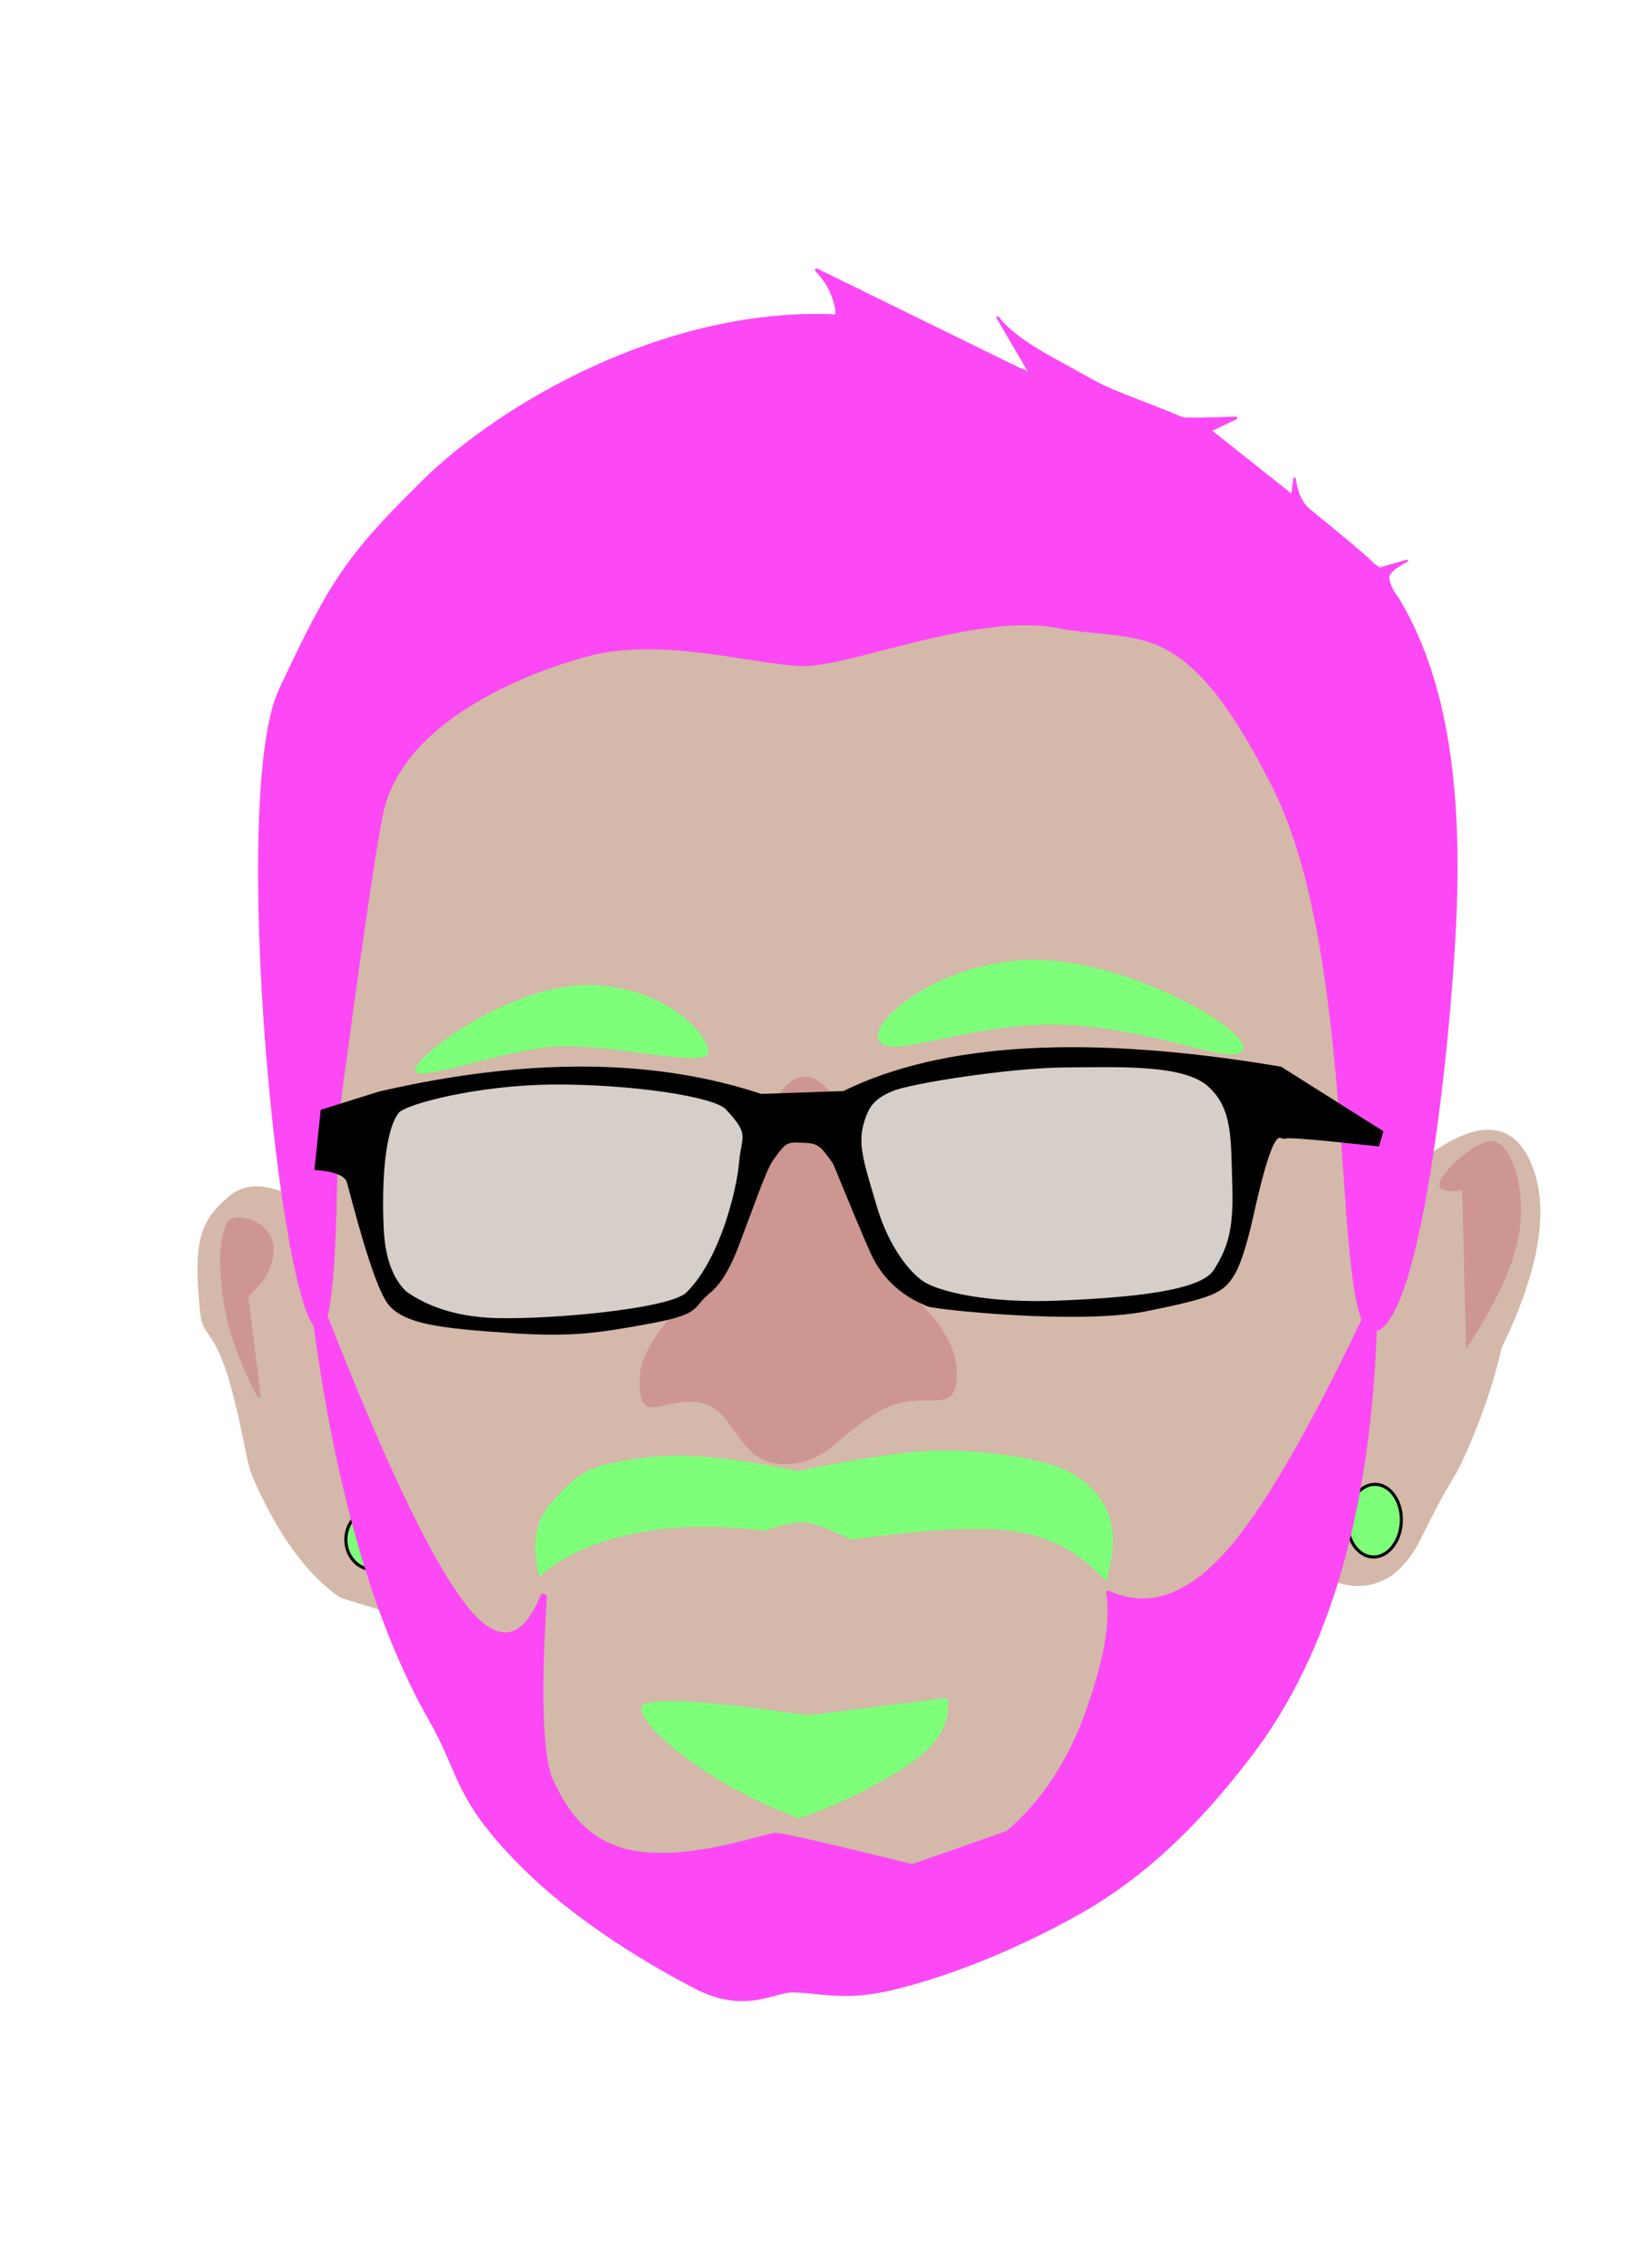 <?xml version="1.0" encoding="UTF-8" standalone="no"?>
<!DOCTYPE svg PUBLIC "-//W3C//DTD SVG 1.1//EN" "http://www.w3.org/Graphics/SVG/1.1/DTD/svg11.dtd">
<svg version="1.1" xmlns="http://www.w3.org/2000/svg" xmlns:xlink="http://www.w3.org/1999/xlink" preserveAspectRatio="xMidYMid meet" viewBox="0 0 160 220" style="enable-background:new 0 0 160 220;">

<defs>

<path d="M479.51 326.27C500.36 304.89 514.72 301.04 522.58 314.72C530.44 328.39 528.48 348.93 516.69 376.32C514.83 386.38 511.96 396.61 508.09 407.01C502.29 422.6 503.59 415.53 493.46 438.68C486.71 454.12 475.94 458.58 461.15 452.06L158.96 476.68L145.46 473.18C135.63 467.08 126.63 456.43 118.46 441.25C112.46 430.09 114.96 432.8 108.46 410.51C101.96 388.22 97.58 391.42 96.46 384.08C92.84 360.22 95.12 354.02 103.96 345.8C109.86 340.32 119.16 341.45 131.85 349.18L479.51 326.27Z" id="ears"></path>

<path d="M458.95 146.34C503.24 212.51 477.72 265.47 477.72 327.55C477.72 443.69 414.63 564.61 363.27 578.06C345.3 582.77 336.46 584.77 331.33 585.48C321.78 586.8 315.19 585.3 305.98 585.16C296.76 585.02 275.06 595.01 244.2 581.8C213.34 568.59 151.36 486.28 145.94 431.59C145.85 430.65 138.69 388.91 124.46 306.36C120.97 239.21 127.23 190.58 143.23 160.47C175.69 99.37 249.75 62.88 305.98 62.88C362.2 62.88 414.65 80.18 458.95 146.34Z" id="face"></path>
<path d="M502.64 325.58L506.05 375.74C514.3 361.84 519.13 350.01 520.55 340.24C522.68 325.58 517.3 312.53 512.55 310.62C507.8 308.72 497.65 318.92 495.55 323.12C494.15 325.93 496.51 326.74 502.64 325.58Z" id="r-innerear"></path>

<path d="M487.16 434.13C487.16 440.62 483.24 445.88 478.41 445.88C473.58 445.88 469.66 440.62 469.66 434.13C469.66 427.65 473.58 422.38 478.41 422.38C483.24 422.38 487.16 427.65 487.16 434.13Z" id="r-plug"></path>

<path d="M163.66 454.31C163.66 459.69 159.74 464.06 154.91 464.06C150.08 464.06 146.16 459.69 146.16 454.31C146.16 448.93 150.08 444.56 154.91 444.56C159.74 444.56 163.66 448.93 163.66 454.31Z" id="l-plug"></path>

<path d="M110.66 377.38L116.16 409.88C109.58 398.8 105.41 388.47 103.66 378.88C101.04 364.51 102.04 358.25 103.66 354.38C105.29 350.52 117.41 353.17 118.16 361.42C118.66 366.92 116.16 372.24 110.66 377.38Z" id="l-inner-ear"></path>

<path d="M284.36 43.6C283.32 41.81 281.91 40.08 280.1 38.39C279.66 37.97 280.13 37.25 280.69 37.49C289.97 41.55 313.16 51.68 350.26 67.89C344.42 58.87 340.77 53.22 339.31 50.97C339.04 50.55 339.63 50.11 339.95 50.48C343.54 54.6 349.59 58.73 358.12 62.88C374.24 70.71 371.27 70.19 387.2 75.54C403.12 80.88 399.04 79.85 400.81 80.27C401.86 80.52 407.62 80.23 418.08 79.4C418.57 79.36 418.77 80.02 418.33 80.25C417.31 80.79 414.76 82.13 410.68 84.29L437.1 103.43C437.33 100.89 437.47 99.3 437.53 98.66C437.57 98.18 438.26 98.15 438.35 98.62C438.7 100.52 439.16 102.12 439.74 103.43C440.66 105.52 441.85 107.12 443.32 108.22C456.24 117.84 463.15 123.16 464.05 124.19C464.5 124.71 465.42 125.34 466.81 126.08C471.32 124.55 474.14 123.6 475.27 123.21C475.7 123.07 475.96 123.66 475.58 123.89C471.5 126.22 469.64 128.14 470 129.64C470.8 132.96 472.76 134.86 473.58 136.1C489.48 160.26 496.17 193.24 496.44 235.61C496.71 277.97 490.65 372.81 475.28 373.08C461.46 373.32 466.26 254.32 435.21 198.78C404.15 143.24 390.39 154.19 363.48 150.23C336.57 146.28 296.27 166.14 280.94 166.14C264.56 166.14 235.02 158.52 211.42 166.14C190.06 173.04 153.13 190.29 148.07 219.31C146.28 229.57 142.82 263.49 137.68 321.09C139.55 365.94 138.5 388.06 134.53 387.44C121.84 385.47 97.78 216.37 112.55 180.99C127.31 145.6 132.18 136.97 156.21 111.25C180.24 85.53 232.18 52.01 286.92 52.01C287.61 52.01 286.64 47.54 284.36 43.6Z" id="hair"></path>

<path d="M256.52 292.23C256.52 297.33 227.72 291.41 210.05 292.23C192.39 293.04 161.96 307.11 161.96 302.01C161.96 296.91 193.16 272.12 218.21 272.12C243.25 272.12 256.52 287.13 256.52 292.23Z" id="l-brow"></path>

<path d="M429.35 283.77C427.17 289.78 401.91 278.33 371.47 278.33C341.02 278.33 315.08 292.73 311.41 285.94C307.74 279.15 332.87 257.68 363.32 257.68C393.76 257.68 431.52 277.75 429.35 283.77Z" id="r-brow"></path>

<path d="M324.03 419.11C343.75 415.46 369.87 418.28 378.81 422.56C400.44 432.93 392.97 452.89 392.93 456.53C392.88 460.65 386.13 445.65 363.06 442.76C352.45 441.42 334.57 443.06 309.43 447.66C302.28 444.43 297.18 442.79 294.13 442.76C290.96 442.72 286.78 443.81 281.59 446.03C267.08 444.9 254.52 445.45 243.93 447.66C228.7 450.85 217.13 456.31 209.24 464.06C206.08 453.87 207.17 445.63 212.5 439.34C220.51 429.9 222.66 427.39 241.25 424.13C253.64 421.95 270.29 422.68 291.2 426.3C299.93 423.94 310.87 421.55 324.03 419.11Z" id="stash"></path>

<path d="M342.93 497.39C344.64 505.98 339.81 514.05 328.45 521.62C317.08 529.18 306.42 534.78 296.47 538.42C284.98 534.62 274.59 529.93 265.31 524.36C251.38 516.01 244.02 508.38 244.02 505C244.02 501.42 261.46 501.36 296.33 504.82C297.5 504.94 298.69 504.9 299.85 504.7C305.6 503.73 319.96 501.29 342.93 497.39Z" id="soul"></path>

<path d="M321.75 364.64C334.86 374.59 341.41 384.1 341.41 393.18C341.41 407.33 331.14 397.15 317.26 405.52C303.39 413.9 300.54 424.18 285.91 424.18C271.29 424.18 270.5 407.04 258.76 405.52C246.29 403.91 238.91 415.45 238.91 397.68C238.91 389.29 247.5 376.57 264.69 359.51C271.33 318.11 279.4 297.83 288.91 298.68C298.42 299.54 309.37 321.52 321.75 364.64Z" id="nose"></path>

<path d="M333.91 551.6L363.95 539.56C375.01 529.19 383.09 515.53 388.18 498.56C393.09 482.17 394.62 469.78 392.76 461.37C392.64 460.82 393.19 460.35 393.71 460.57C406.44 465.74 418.87 460.88 431.02 445.98C442.07 432.43 455.61 406.71 471.66 368.82C472.73 366.31 476.46 367.04 476.5 369.77C477.39 430.44 465.85 477.91 441.89 512.17C425.76 535.25 409.07 552.82 388.18 565.72C358.74 583.9 334.47 591.3 326.82 593.23C313.74 596.53 307.25 594.73 297.58 594.73C290.94 594.73 282.13 602.81 264.94 594.73C259.14 592 229.22 578.12 206.91 557.49C184.6 536.85 186.38 529.14 175.69 512.17C156.39 481.55 141.84 438.27 132.04 382.32C131.58 379.69 135.27 378.57 136.35 381.02C157.48 428.94 173.93 459.89 185.71 473.87C196.35 486.5 204.39 485.28 209.83 470.21C210.25 469.06 211.96 469.37 211.94 470.6C211.4 502.73 212.94 522.35 216.55 529.46C222.56 541.32 231.34 551.6 249.6 551.6C267.86 551.6 286.08 543.46 289.58 543.46C292.04 543.46 306.81 546.18 333.91 551.6Z" id="beard"></path>

<path d="M131.3 335.3C137.54 335.52 141.07 336.79 141.9 339.1C143.15 342.58 151.69 372.08 157.08 378C162.48 383.93 174.47 384.64 195.48 385.2C216.49 385.76 225.27 383.87 241.12 380.24C256.97 376.62 254.79 374.87 258.88 370.72C260.78 368.79 264.48 366.48 268.53 354.31C272.58 342.14 276.34 329.3 278.48 325.97C282.48 319.74 283.03 319.6 288.08 319.6C293.13 319.6 293.88 319.79 298.68 325.97C299.14 326.55 305.95 341.93 312.1 354.31C318.25 366.7 328.94 369.84 331.08 370.72C333.23 371.6 379.88 374.56 401.48 369.24C423.08 363.93 425.74 362.24 428.84 357.24C430.9 353.91 432.85 346.98 434.68 336.44C436.38 326.74 437.98 319.74 439.48 315.44C441.73 308.99 443.18 312.14 444.28 311.44C445.01 310.98 455.01 311.38 474.28 312.64L475.28 308.44L441.72 289.26C410.39 285.38 382.99 284.61 359.51 286.95C336.03 289.29 316.48 294.75 300.84 303.32L274.12 305.42C256.59 300.41 237.54 298.29 216.97 299.06C196.4 299.83 174.32 303.48 150.72 310.02L132.46 316.62L131.3 335.3Z" id="glasses"></path>

<path d="M153.48 353.4C154.33 363.14 157.15 370.07 161.96 374.2C169.39 378.93 178.43 381.38 189.08 381.57C205.06 381.85 247.48 376.47 253.08 370.52C263.71 359.22 268.13 336.13 268.48 327.4C268.83 318.68 271.78 318.3 263.28 310C259.03 305.85 231.36 303.07 206.76 304.32C182.16 305.57 159.11 312.78 156.88 315.8C152.43 321.85 152.21 338.8 153.48 353.4Z" id="l-lenz"></path>

<path d="M312.66 339.78C317.01 352.48 324.26 360.93 329.26 363.78C334.26 366.63 349.91 370.03 373.46 367.98C397.01 365.93 419.36 362.88 423.46 355.58C427.56 348.28 429.41 342.53 428.26 327.58C427.11 312.63 427.36 302.78 418.86 295.78C410.36 288.78 389.21 290.73 371.86 291.58C354.51 292.43 322.66 298.83 316.66 301.58C310.66 304.33 308.46 307.03 307.06 313.78C305.66 320.53 308.31 327.08 312.66 339.78Z" id="r-lenz"></path>

</defs>

<g transform="rotate(2.5 80 190)">
<g transform="translate(-12 15)">
<g transform="scale(0.30 0.30)">

<use xlink:href="#ears" opacity="1" fill="#d4b8a9" fill-opacity="1"></use>
<use xlink:href="#ears" opacity="1" fill-opacity="0" stroke="#d4b8a9" stroke-width="1" stroke-opacity="1"></use>
<use xlink:href="#r-innerear" opacity="1" fill="#CE9691" fill-opacity="1"></use>
<use xlink:href="#r-innerear" opacity="1" fill-opacity="0" stroke="#CE9691" stroke-width="1" stroke-opacity="1"></use>
<use xlink:href="#l-inner-ear" opacity="1" fill="#CE9691" fill-opacity="1"></use>
<use xlink:href="#l-inner-ear" opacity="1" fill-opacity="0" stroke="#CE9691" stroke-width="1" stroke-opacity="1"></use>
<use xlink:href="#r-plug" opacity="1" fill="#7EFF7A" fill-opacity="1"></use>
<use xlink:href="#r-plug" opacity="1" fill-opacity="0" stroke="#000000" stroke-width="1" stroke-opacity="1"></use>
<use xlink:href="#l-plug" opacity="1" fill="#7EFF7A" fill-opacity="1"></use>
<use xlink:href="#l-plug" opacity="1" fill-opacity="0" stroke="#000000" stroke-width="1" stroke-opacity="1"></use>
<use xlink:href="#face" opacity="1" fill="#d4b8a9" fill-opacity="1"></use>
<use xlink:href="#hair" opacity="1" fill="#FC49F5" fill-opacity="1"></use>
<use xlink:href="#l-brow" opacity="1" fill="#7EFF7A" fill-opacity="1"></use>
<use xlink:href="#r-brow" opacity="1" fill="#7EFF7A" fill-opacity="1"></use>
<use xlink:href="#stash" opacity="1" fill="#7EFF7A" fill-opacity="1"></use>
<use xlink:href="#soul" opacity="1" fill="#7EFF7A" fill-opacity="1"></use>
<use xlink:href="#nose" opacity="1" fill="#CE9691" fill-opacity="1"></use>
<use xlink:href="#beard" opacity="1" fill="#FC49F5" fill-opacity="1"></use>
<use xlink:href="#glasses" opacity="1" fill="#000000" fill-opacity="1"></use>
<use xlink:href="#glasses" opacity="1" fill-opacity="0" stroke="#000000" stroke-width="1" stroke-opacity="1"></use>
<use xlink:href="#l-lenz" opacity="1" fill="#d6cec9" fill-opacity="1"></use>
<use xlink:href="#l-lenz" opacity="1" fill-opacity="0" stroke="#000000" stroke-width="1" stroke-opacity="1"></use>
<use xlink:href="#r-lenz" opacity="1" fill="#d6cec9" fill-opacity="1"></use>
<use xlink:href="#r-lenz" opacity="1" fill-opacity="0" stroke="#000000" stroke-width="1" stroke-opacity="1"></use>

</g></g></g>

</svg>
